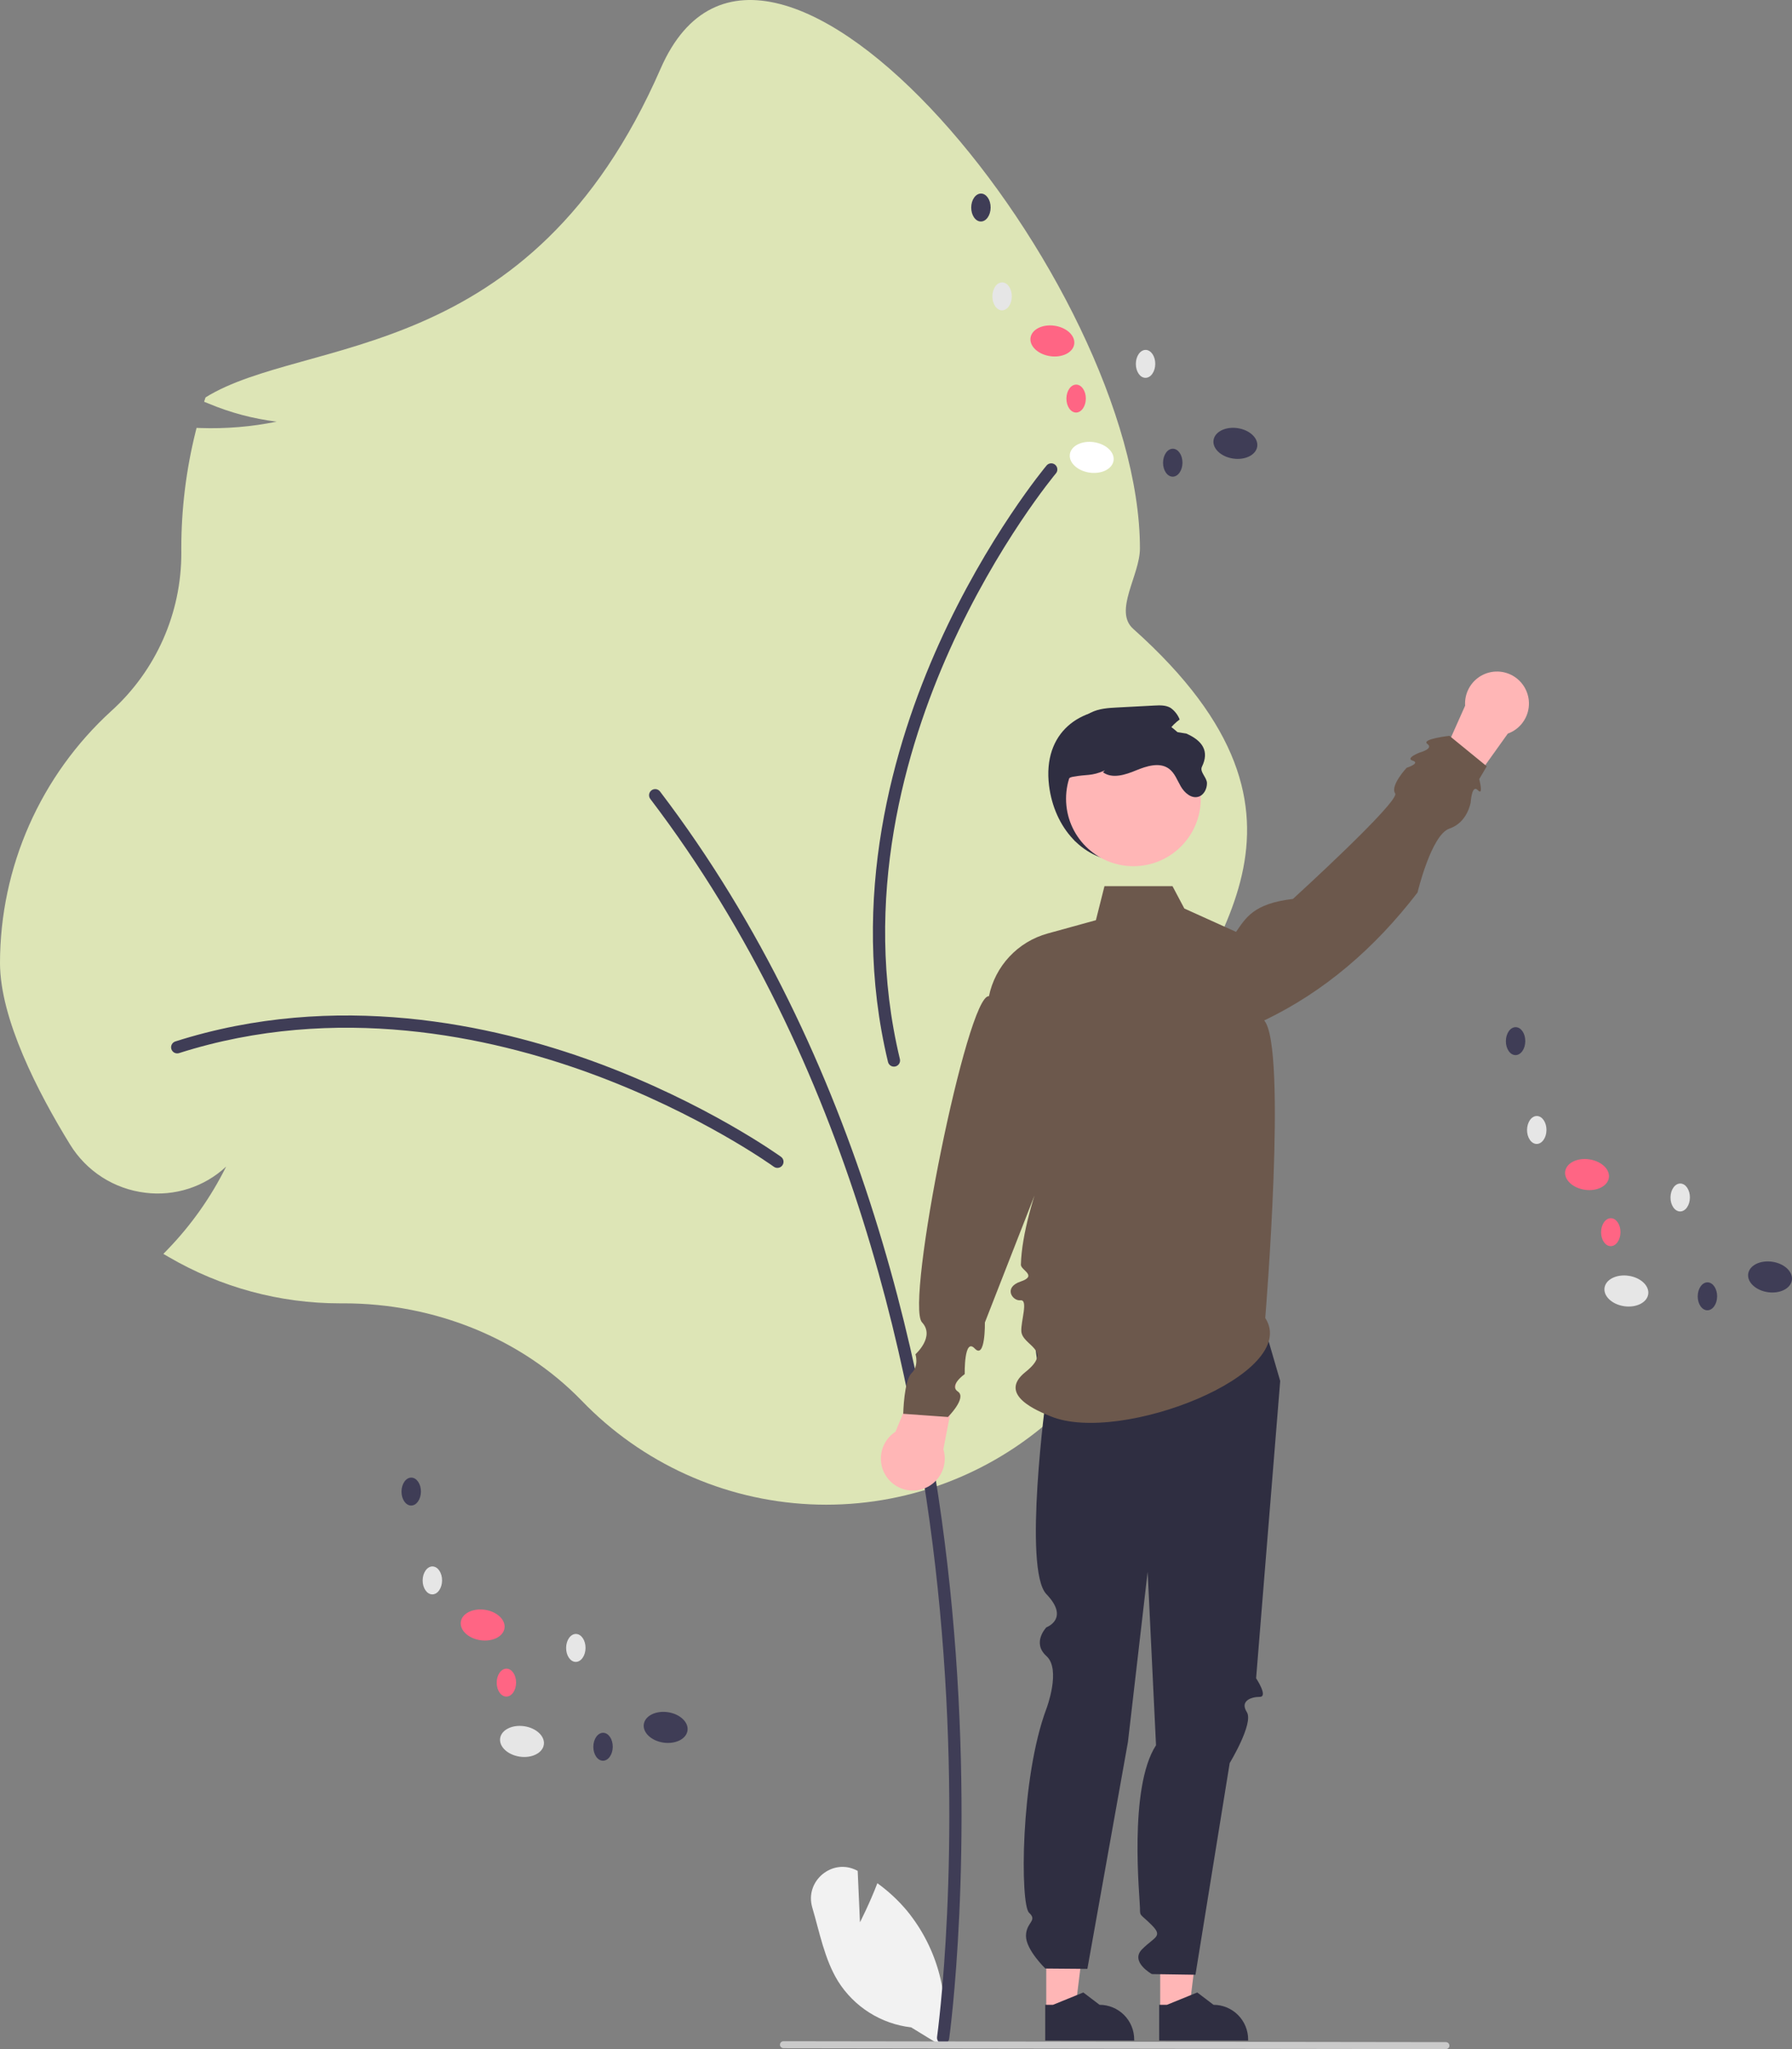 <svg width="294" height="336" viewBox="0 0 294 336" fill="none" xmlns="http://www.w3.org/2000/svg">
<rect x="0" y="0" width="294" height="336" fill="#808080" stroke="none"/>
<g clip-path="url(#clip0_3_310)">
<path d="M141.088 315.209L140.714 306.779C140.675 306.759 140.636 306.738 140.597 306.717C136.582 304.609 131.98 308.425 133.263 312.777C134.469 316.871 135.28 321.285 137.489 324.869C138.794 326.95 140.55 328.711 142.627 330.021C144.705 331.331 147.051 332.157 149.49 332.436L154.591 335.561C155.291 331.657 155.137 327.647 154.139 323.809C153.141 319.97 151.323 316.393 148.811 313.325C147.384 311.617 145.748 310.097 143.942 308.798C142.72 312.021 141.088 315.209 141.088 315.209Z" fill="#F2F2F2"/>
<path d="M95.419 229.661C85.599 219.527 71.368 213.715 56.375 213.715L55.796 213.717C45.921 213.721 36.221 211.1 27.69 206.122L26.803 205.605L27.518 204.868C31.389 200.86 34.621 196.282 37.101 191.291C35.34 192.935 33.239 194.171 30.947 194.911C28.655 195.652 26.229 195.88 23.839 195.578C21.316 195.277 18.895 194.409 16.755 193.038C14.616 191.667 12.815 189.829 11.487 187.662C6.246 179.154 0 167.083 0 157.887C0.008 150.114 1.635 142.428 4.776 135.319C7.917 128.21 12.504 121.833 18.245 116.596C21.879 113.317 24.782 109.309 26.764 104.832C28.746 100.356 29.763 95.511 29.749 90.615L29.746 89.918C29.745 83.472 30.532 77.049 32.09 70.794L32.248 70.163L32.898 70.186C37.086 70.328 41.277 69.977 45.383 69.139C41.531 68.666 37.763 67.664 34.186 66.159L33.487 65.876L33.724 65.16C50.07 55.033 86.967 60.277 108.384 11.249C125.749 -28.506 187.021 46.54 187.021 89.918C187.021 94.344 182.643 100.194 185.921 103.119C221.348 134.744 196.904 155.052 189.197 175.486C187.368 180.334 191.333 185.657 191.333 190.902C191.333 191.792 191.31 192.711 191.265 193.633L191.197 195.05L190.016 194.263C187.679 192.732 185.513 190.954 183.555 188.961C185.586 193.639 186.544 198.713 186.357 203.81C186.17 208.908 184.842 213.898 182.473 218.415C178.761 225.426 175.169 230.446 171.798 233.333C160.999 242.58 147.077 247.35 132.88 246.667C118.683 245.985 105.283 239.901 95.419 229.661Z" fill="#DDE5B6"/>
<path d="M154.732 335.146C154.974 335.145 155.207 335.058 155.389 334.899C155.571 334.741 155.691 334.522 155.725 334.283C155.767 333.983 159.943 303.85 156.193 263.801C152.729 226.814 141.607 173.541 108.288 129.789C108.209 129.684 108.109 129.596 107.995 129.529C107.881 129.463 107.755 129.419 107.624 129.402C107.494 129.384 107.361 129.392 107.233 129.426C107.106 129.459 106.986 129.518 106.881 129.598C106.776 129.678 106.688 129.778 106.622 129.892C106.556 130.006 106.513 130.132 106.495 130.263C106.477 130.394 106.486 130.527 106.52 130.654C106.553 130.782 106.612 130.901 106.692 131.006C139.723 174.381 150.755 227.263 154.194 263.988C157.923 303.804 153.78 333.703 153.738 334C153.717 334.142 153.728 334.288 153.769 334.426C153.81 334.564 153.88 334.691 153.974 334.8C154.068 334.908 154.185 334.995 154.316 335.055C154.446 335.115 154.589 335.146 154.732 335.146Z" fill="#3F3D56"/>
<path d="M127.543 191.504C127.755 191.504 127.961 191.437 128.133 191.312C128.304 191.188 128.432 191.012 128.498 190.81C128.563 190.609 128.563 190.391 128.498 190.19C128.432 189.988 128.305 189.812 128.133 189.687C128.012 189.6 115.824 180.812 97.602 174.136C80.757 167.965 55.141 162.371 28.771 170.769C28.645 170.809 28.528 170.873 28.427 170.958C28.326 171.043 28.243 171.147 28.183 171.264C28.122 171.381 28.085 171.509 28.074 171.641C28.063 171.772 28.077 171.905 28.117 172.03C28.157 172.156 28.222 172.273 28.307 172.374C28.392 172.474 28.496 172.558 28.613 172.618C28.73 172.679 28.858 172.715 28.99 172.726C29.121 172.737 29.254 172.722 29.379 172.682C55.209 164.457 80.36 169.959 96.911 176.022C114.873 182.602 126.835 191.226 126.953 191.312C127.125 191.437 127.331 191.504 127.543 191.504Z" fill="#3F3D56"/>
<path d="M173.469 77.052C173.484 76.84 173.432 76.629 173.32 76.449C173.208 76.269 173.043 76.129 172.846 76.049C172.65 75.969 172.433 75.953 172.228 76.004C172.022 76.055 171.837 76.169 171.701 76.332C171.604 76.446 161.967 87.977 154 105.682C146.636 122.049 139.215 147.21 145.687 174.132C145.749 174.391 145.911 174.615 146.138 174.754C146.365 174.893 146.638 174.936 146.897 174.873C147.156 174.811 147.379 174.649 147.518 174.422C147.657 174.194 147.7 173.921 147.638 173.663C141.299 147.292 148.594 122.588 155.83 106.507C163.683 89.055 173.14 77.738 173.235 77.626C173.372 77.464 173.453 77.263 173.469 77.052Z" fill="#3F3D56"/>
<path d="M172.111 128.823C172.957 135.658 177.69 141.293 184.573 141.293C187.879 141.293 191.048 139.98 193.386 137.641C195.723 135.302 197.036 132.131 197.036 128.823C197.036 121.936 191.427 116.99 184.573 116.353C177.301 115.678 171.024 120.049 172.111 128.823Z" fill="#2F2E41"/>
<path d="M190.345 329.653L195.091 329.653L197.349 311.336L190.344 311.337L190.345 329.653Z" fill="#FFB6B6"/>
<path d="M190.179 334.607L204.773 334.606V334.422C204.773 332.914 204.174 331.469 203.109 330.403C202.044 329.337 200.599 328.738 199.092 328.738H199.092L196.426 326.714L191.452 328.738L190.178 328.738L190.179 334.607Z" fill="#2F2E41"/>
<path d="M171.651 329.653L176.397 329.653L178.655 311.336L171.65 311.337L171.651 329.653Z" fill="#FFB6B6"/>
<path d="M171.485 334.607L186.079 334.606V334.422C186.079 332.914 185.48 331.469 184.415 330.403C183.35 329.337 181.905 328.738 180.398 328.738H180.398L177.732 326.714L172.758 328.738L171.484 328.738L171.485 334.607Z" fill="#2F2E41"/>
<path d="M206.677 214.933L210.033 226.444L206.08 275.195C206.08 275.195 208.115 278.243 206.677 278.243C205.239 278.243 203.395 278.919 204.557 280.739C205.719 282.559 201.748 289.094 201.748 289.094L196.132 323.806L188.976 323.7C188.976 323.7 185.338 321.672 187.379 319.622C189.421 317.571 190.859 317.571 188.942 315.653C187.025 313.734 187.025 314.312 187.025 312.824C187.025 311.336 185.104 293.152 189.659 286.177L188.286 257.738L185.054 285.633L178.397 322.847L171.503 322.79C171.503 322.79 168.319 319.719 168.325 317.446C168.331 315.173 170.292 314.984 168.832 313.64C167.372 312.295 167.372 291.642 171.686 280.161C171.686 280.161 174.126 273.747 171.68 271.549C169.235 269.351 171.677 266.836 171.677 266.836C171.677 266.836 175.551 265.435 171.674 261.398C167.797 257.36 171.653 228.808 171.653 228.808C171.653 228.808 167.414 217.283 171.707 212.751C176 208.219 206.677 214.933 206.677 214.933Z" fill="#2F2E41"/>
<path d="M146.917 234.765L152.903 220.289L157.62 222.911L154.771 237.637C155.057 238.57 155.076 239.564 154.828 240.507C154.579 241.451 154.073 242.306 153.365 242.977C152.658 243.649 151.777 244.109 150.822 244.307C149.867 244.505 148.876 244.432 147.961 244.097C147.045 243.762 146.24 243.179 145.638 242.411C145.036 241.644 144.659 240.724 144.551 239.755C144.442 238.785 144.606 237.804 145.024 236.923C145.442 236.042 146.097 235.294 146.917 234.765Z" fill="#FFB6B6"/>
<path d="M247.372 120.295L238.264 133.037L234.263 129.414L240.372 115.717C240.306 114.744 240.512 113.771 240.967 112.909C241.423 112.046 242.11 111.328 242.951 110.834C243.792 110.341 244.754 110.092 245.729 110.116C246.704 110.14 247.653 110.435 248.469 110.969C249.285 111.503 249.936 112.254 250.349 113.138C250.762 114.021 250.921 115.003 250.807 115.972C250.693 116.941 250.311 117.859 249.704 118.622C249.098 119.386 248.29 119.965 247.372 120.295Z" fill="#FFB6B6"/>
<path d="M207.581 216.113C213.489 225.283 183.791 236.919 172.396 232.248C170.401 231.43 163.537 228.728 168.229 224.982C172.92 221.236 167.685 220.709 167.561 218.27C167.478 216.64 168.74 213.063 167.423 213.217C166.107 213.37 164.567 211.115 167.433 210.145C170.3 209.175 167.464 208.29 167.489 207.369C167.763 197.319 175.47 181.332 175.47 181.332L161.583 216.851C161.583 216.851 161.686 222.996 159.915 221.118C158.144 219.241 158.273 225.318 158.273 225.318C158.273 225.318 155.639 227.157 157.154 228.18C158.668 229.204 155.523 232.35 155.523 232.35L148.187 231.826C148.187 231.826 148.301 226.372 149.554 225.166C150.807 223.96 150.192 222.062 150.192 222.062C150.192 222.062 153.453 219.173 151.267 216.828C148.454 213.811 158.708 162.856 162.246 163.361C162.747 160.925 163.91 158.675 165.609 156.859C167.308 155.043 169.475 153.733 171.871 153.073L179.796 150.889L181.203 145.303H192.361L194.305 148.974L202.788 152.804C204.386 150.548 205.58 148.171 212.123 147.401C212.123 147.401 229.754 131.349 228.893 130.096C228.033 128.843 230.766 125.908 230.766 125.908C230.766 125.908 233.1 125.144 231.783 124.736C230.466 124.328 232.955 123.384 232.955 123.384C232.955 123.384 235.261 122.778 234.173 121.98C233.086 121.182 237.803 120.657 237.803 120.657L243.922 125.653L242.685 127.752C242.685 127.752 243.439 130.609 242.455 129.566C241.471 128.523 241.286 131.55 241.286 131.55C241.286 131.55 240.783 134.865 237.803 135.864C234.822 136.863 232.562 146.352 232.562 146.352C225.533 155.497 217.237 162.631 207.406 167.327C211.238 171.727 207.581 216.113 207.581 216.113Z" fill="#6C584C"/>
<path d="M185.951 142.034C192.054 142.034 197.002 137.083 197.002 130.976C197.002 124.869 192.054 119.918 185.951 119.918C179.847 119.918 174.899 124.869 174.899 130.976C174.899 137.083 179.847 142.034 185.951 142.034Z" fill="#FFB6B6"/>
<path d="M174.507 132.181C174.857 134.584 176.904 137.936 176.425 137.936C175.945 137.936 172.537 128.03 175.945 127.385C178.417 126.916 178.97 127.327 181.28 126.325L180.954 126.632C182.483 127.744 184.612 127.058 186.356 126.334C188.106 125.615 190.229 124.929 191.763 126.037C192.727 126.732 193.134 127.941 193.733 128.967C194.332 129.999 195.44 130.972 196.58 130.656C197.496 130.401 198.023 129.375 198.018 128.425C198.014 127.476 196.778 126.572 197.194 125.72C198.427 123.195 197.318 121.474 194.63 120.286C193.652 120.138 192.674 119.986 191.696 119.831C192.208 119.121 192.83 118.496 193.537 117.979C193.238 117.213 192.721 116.551 192.051 116.075C191.269 115.61 190.301 115.644 189.395 115.692C187.373 115.797 185.351 115.903 183.332 116.008C181.836 116.085 180.288 116.176 178.951 116.862C177.283 117.72 176.19 119.394 175.394 121.097C173.611 124.924 173.894 128.003 174.507 132.181Z" fill="#2F2E41"/>
<path d="M128.534 335.853L237.223 336C237.374 336 237.519 335.94 237.626 335.833C237.733 335.726 237.794 335.58 237.794 335.429C237.794 335.277 237.733 335.132 237.626 335.025C237.519 334.918 237.374 334.858 237.223 334.858L128.534 334.71C128.383 334.71 128.238 334.771 128.131 334.878C128.024 334.985 127.963 335.13 127.963 335.282C127.963 335.433 128.024 335.578 128.131 335.685C128.238 335.792 128.383 335.853 128.534 335.853Z" fill="#CACACA"/>
<path d="M89.224 286.073C89.425 284.695 87.982 283.344 86.003 283.056C84.023 282.768 82.256 283.651 82.055 285.029C81.855 286.407 83.297 287.758 85.277 288.046C87.257 288.334 89.024 287.451 89.224 286.073Z" fill="#E6E6E6"/>
<path d="M112.794 283.772C112.994 282.394 111.552 281.043 109.572 280.755C107.592 280.467 105.825 281.35 105.625 282.728C105.425 284.106 106.867 285.457 108.846 285.745C110.826 286.033 112.593 285.15 112.794 283.772Z" fill="#3F3D56"/>
<path d="M82.77 266.98C82.971 265.602 81.528 264.252 79.549 263.963C77.569 263.675 75.802 264.559 75.601 265.937C75.401 267.314 76.843 268.665 78.823 268.953C80.803 269.242 82.57 268.358 82.77 266.98Z" fill="#FF6584"/>
<path d="M72.529 259.16C72.538 257.895 71.833 256.864 70.954 256.857C70.074 256.85 69.353 257.871 69.344 259.136C69.334 260.401 70.039 261.431 70.919 261.438C71.798 261.445 72.519 260.425 72.529 259.16Z" fill="#E6E6E6"/>
<path d="M69.055 244.593C69.065 243.328 68.36 242.297 67.48 242.29C66.601 242.284 65.88 243.304 65.871 244.569C65.861 245.834 66.566 246.865 67.446 246.871C68.325 246.878 69.046 245.858 69.055 244.593Z" fill="#3F3D56"/>
<path d="M96.064 270.229C96.073 268.964 95.368 267.933 94.489 267.927C93.609 267.92 92.888 268.94 92.879 270.205C92.869 271.47 93.574 272.501 94.454 272.508C95.333 272.514 96.054 271.494 96.064 270.229Z" fill="#E6E6E6"/>
<path d="M84.674 275.919C84.683 274.654 83.978 273.624 83.099 273.617C82.219 273.61 81.498 274.63 81.489 275.895C81.479 277.16 82.184 278.191 83.064 278.198C83.944 278.204 84.664 277.184 84.674 275.919Z" fill="#FF6584"/>
<path d="M100.529 286.436C100.538 285.171 99.833 284.14 98.954 284.134C98.074 284.127 97.353 285.147 97.344 286.412C97.334 287.677 98.04 288.708 98.919 288.715C99.799 288.721 100.519 287.701 100.529 286.436Z" fill="#3F3D56"/>
<path d="M270.412 212.212C270.612 210.834 269.17 209.483 267.19 209.195C265.211 208.907 263.443 209.79 263.243 211.168C263.043 212.546 264.485 213.897 266.465 214.185C268.444 214.473 270.212 213.59 270.412 212.212Z" fill="#E6E6E6"/>
<path d="M293.981 209.911C294.182 208.533 292.739 207.182 290.76 206.894C288.78 206.606 287.013 207.489 286.813 208.867C286.612 210.245 288.055 211.596 290.034 211.884C292.014 212.172 293.781 211.289 293.981 209.911Z" fill="#3F3D56"/>
<path d="M263.958 193.119C264.158 191.742 262.716 190.391 260.736 190.103C258.756 189.814 256.989 190.698 256.789 192.076C256.588 193.454 258.031 194.804 260.01 195.093C261.99 195.381 263.757 194.497 263.958 193.119Z" fill="#FF6584"/>
<path d="M253.716 185.299C253.726 184.034 253.021 183.003 252.141 182.996C251.262 182.99 250.541 184.01 250.531 185.275C250.522 186.54 251.227 187.571 252.107 187.577C252.986 187.584 253.707 186.564 253.716 185.299Z" fill="#E6E6E6"/>
<path d="M250.243 170.732C250.253 169.467 249.548 168.436 248.668 168.43C247.789 168.423 247.068 169.443 247.058 170.708C247.049 171.973 247.754 173.004 248.633 173.011C249.513 173.017 250.234 171.997 250.243 170.732Z" fill="#3F3D56"/>
<path d="M277.251 196.368C277.261 195.103 276.556 194.073 275.676 194.066C274.797 194.059 274.076 195.079 274.066 196.344C274.057 197.609 274.762 198.64 275.642 198.647C276.521 198.654 277.242 197.633 277.251 196.368Z" fill="#E6E6E6"/>
<path d="M265.861 202.059C265.871 200.794 265.166 199.763 264.286 199.756C263.407 199.749 262.686 200.769 262.677 202.034C262.667 203.299 263.372 204.33 264.252 204.337C265.131 204.344 265.852 203.324 265.861 202.059Z" fill="#FF6584"/>
<path d="M281.717 212.576C281.726 211.311 281.021 210.28 280.141 210.273C279.262 210.266 278.541 211.286 278.532 212.551C278.522 213.816 279.227 214.847 280.107 214.854C280.986 214.861 281.707 213.841 281.717 212.576Z" fill="#3F3D56"/>
<path d="M182.694 75.522C182.894 74.144 181.452 72.793 179.472 72.505C177.493 72.217 175.726 73.1 175.525 74.478C175.325 75.856 176.767 77.207 178.747 77.495C180.726 77.783 182.494 76.9 182.694 75.522Z" fill="white"/>
<path d="M206.264 73.22C206.464 71.842 205.022 70.492 203.042 70.204C201.062 69.915 199.295 70.799 199.095 72.177C198.894 73.555 200.337 74.905 202.316 75.194C204.296 75.482 206.063 74.598 206.264 73.22Z" fill="#3F3D56"/>
<path d="M176.24 56.429C176.44 55.051 174.998 53.7 173.018 53.412C171.039 53.124 169.272 54.007 169.071 55.385C168.871 56.763 170.313 58.114 172.293 58.402C174.272 58.69 176.04 57.807 176.24 56.429Z" fill="#FF6584"/>
<path d="M165.998 48.608C166.008 47.343 165.303 46.312 164.423 46.306C163.544 46.299 162.823 47.319 162.814 48.584C162.804 49.849 163.509 50.88 164.389 50.887C165.268 50.894 165.989 49.873 165.998 48.608Z" fill="#E6E6E6"/>
<path d="M162.525 34.042C162.535 32.777 161.83 31.746 160.95 31.739C160.071 31.733 159.35 32.753 159.34 34.018C159.331 35.283 160.036 36.313 160.916 36.32C161.795 36.327 162.516 35.307 162.525 34.042Z" fill="#3F3D56"/>
<path d="M189.533 59.678C189.543 58.413 188.838 57.382 187.958 57.376C187.079 57.369 186.358 58.389 186.349 59.654C186.339 60.919 187.044 61.95 187.924 61.956C188.803 61.963 189.524 60.943 189.533 59.678Z" fill="#E6E6E6"/>
<path d="M178.144 65.368C178.153 64.103 177.448 63.072 176.569 63.066C175.689 63.059 174.968 64.079 174.959 65.344C174.949 66.609 175.654 67.64 176.534 67.647C177.413 67.653 178.134 66.633 178.144 65.368Z" fill="#FF6584"/>
<path d="M193.999 75.885C194.008 74.62 193.303 73.589 192.424 73.583C191.544 73.576 190.823 74.596 190.814 75.861C190.804 77.126 191.509 78.157 192.389 78.163C193.268 78.17 193.989 77.15 193.999 75.885Z" fill="#3F3D56"/>
</g>
<defs>
<clipPath id="clip0_3_310">
<rect width="294" height="336" fill="white"/>
</clipPath>
</defs>
</svg>
